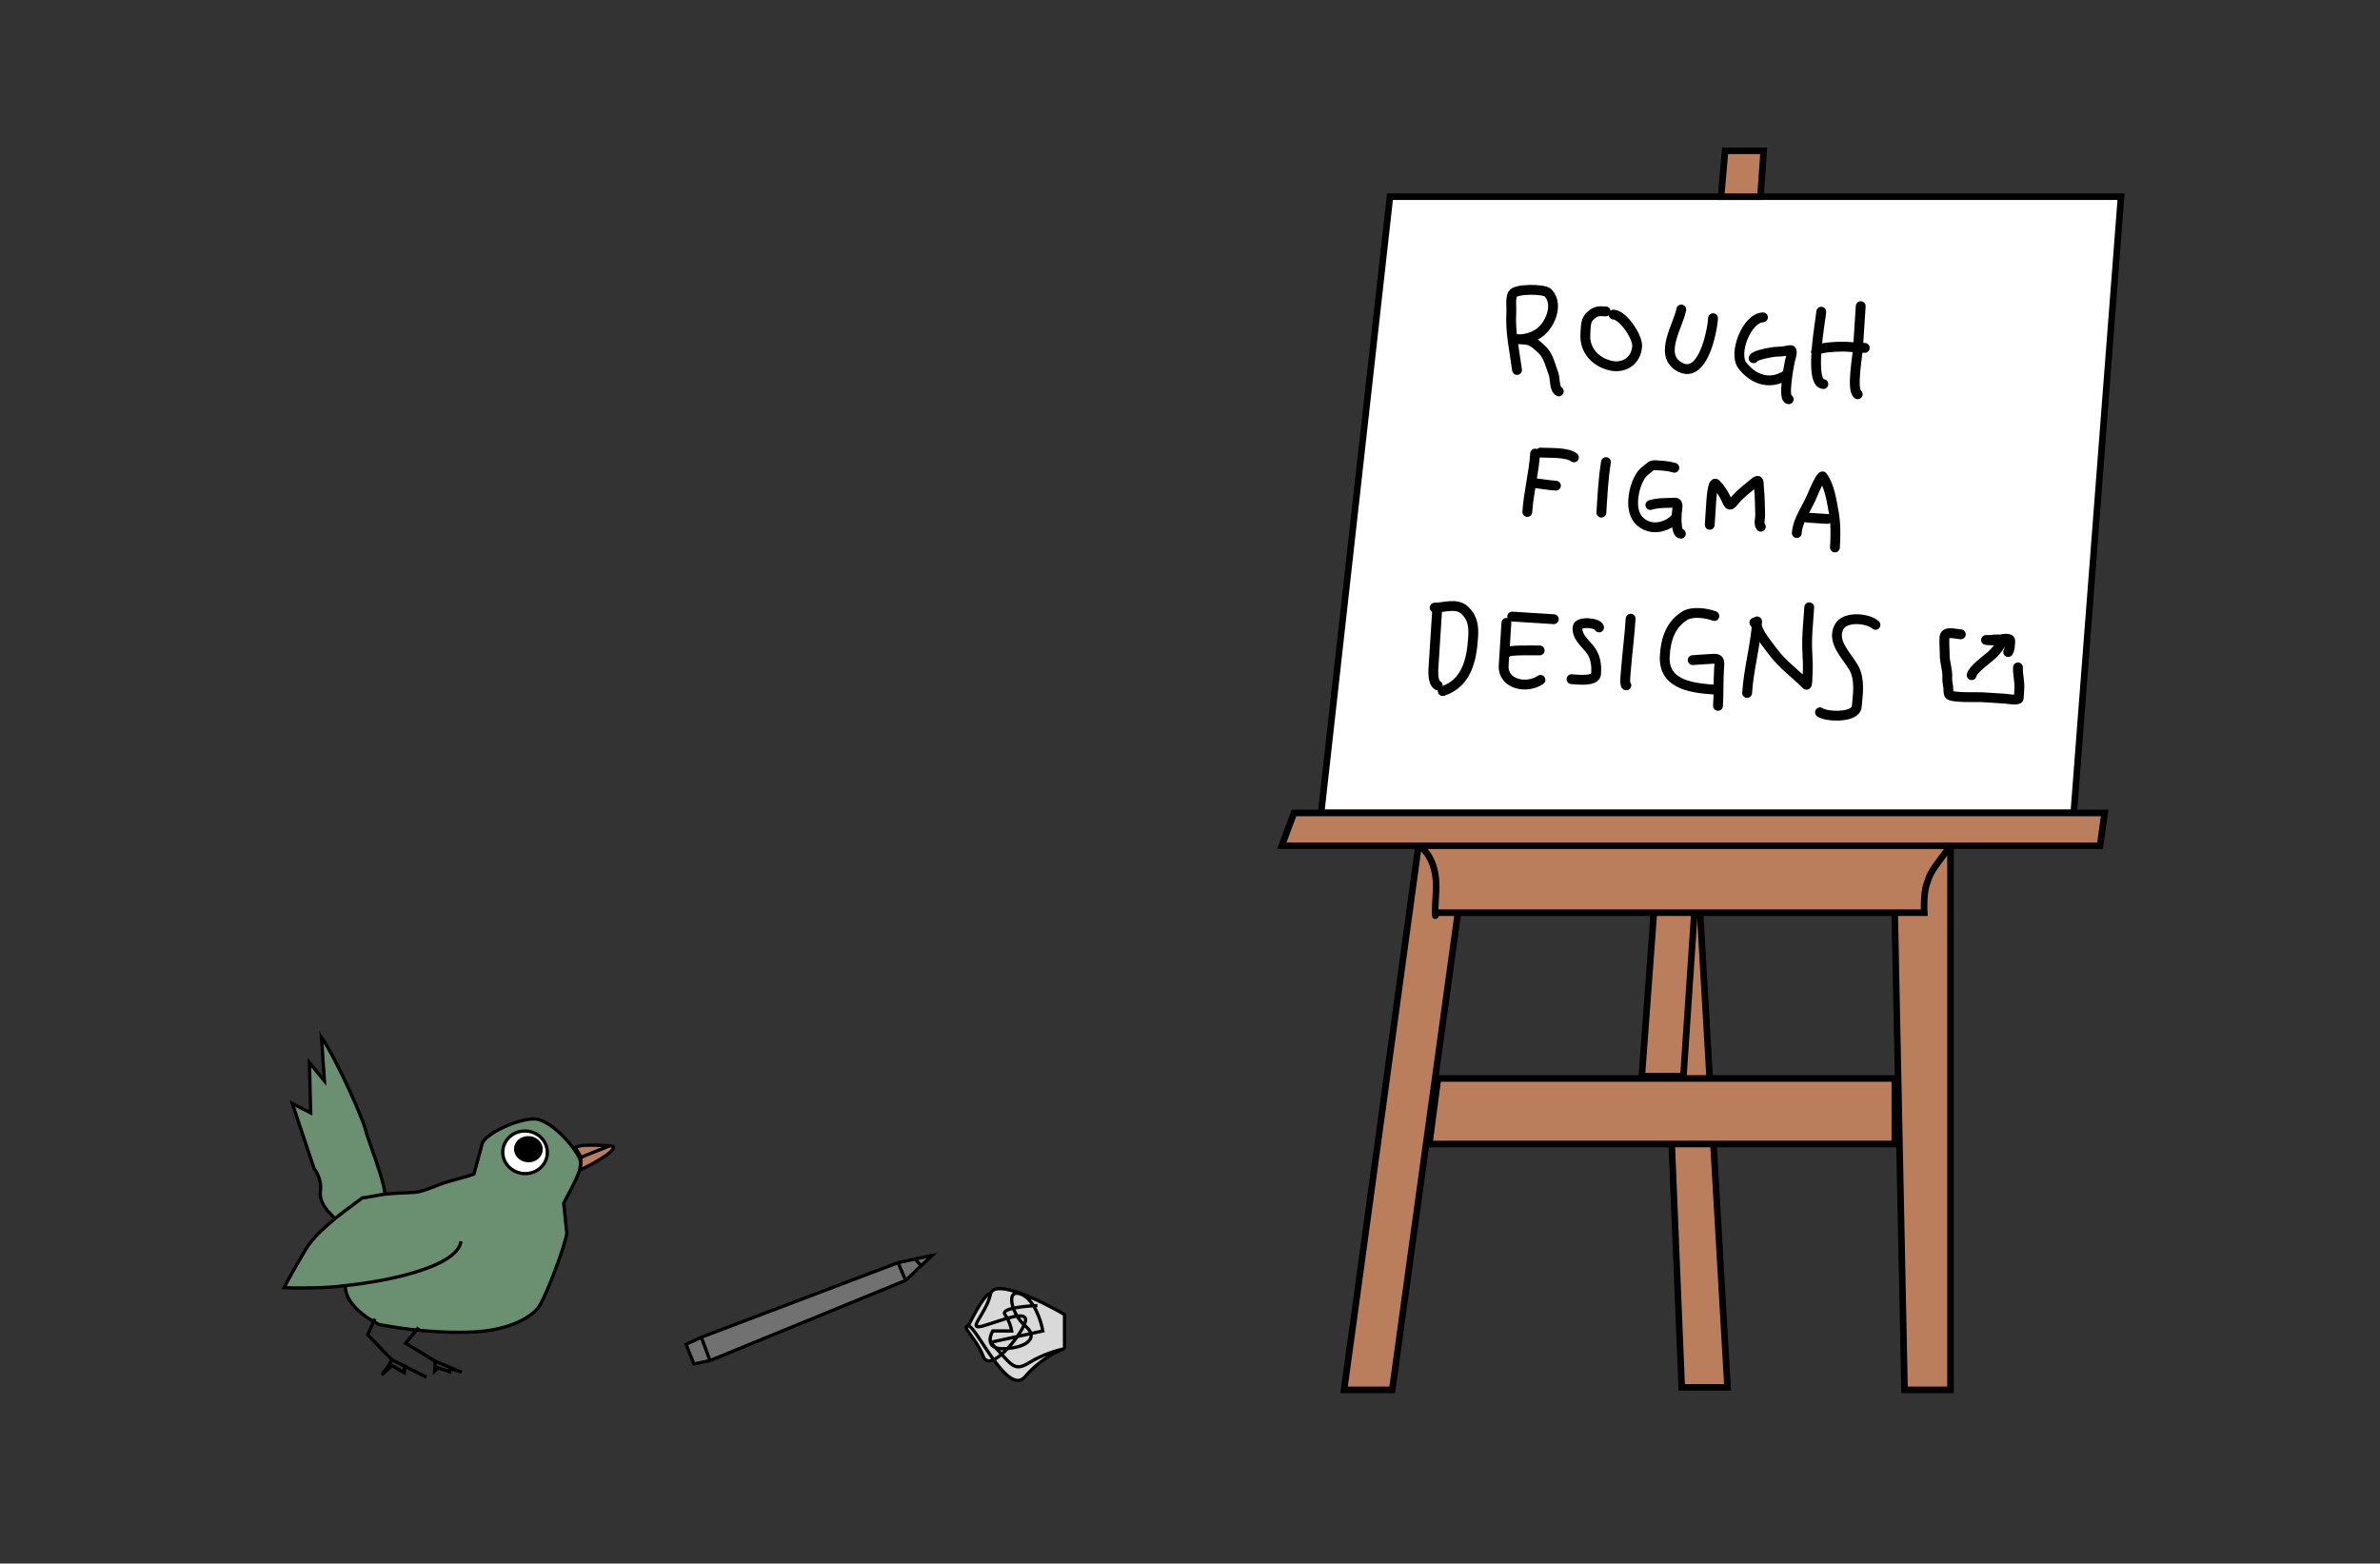 <svg width="726" height="477" viewBox="0 0 726 477" fill="none" xmlns="http://www.w3.org/2000/svg">
<rect x="0" y="0" width="726" height="477" fill="#333333" stroke="none"/>
<g id="figma">
<g id="pencil">
<path d="M273.967 385.19L213.935 407.945L209.275 410.113L211.681 416.105L216.581 415.068L276.253 390.616L280.993 386.136L284.312 383L279.139 384.095L273.967 385.19Z" fill="#717171"/>
<path d="M273.967 385.19L213.935 407.945M273.967 385.19L276.253 390.616M273.967 385.19L279.139 384.095M213.935 407.945L216.581 415.068M213.935 407.945L209.275 410.113L211.681 416.105L216.581 415.068M216.581 415.068L276.253 390.616M276.253 390.616L280.993 386.136M279.139 384.095L284.312 383L280.993 386.136M279.139 384.095L280.993 386.136" stroke="black"/>
</g>
<g id="paper">
<path d="M324.721 401.004V411.444C322.517 412.154 317.035 414.85 312.737 419.95C310.089 423.091 306.426 419.382 303.1 414.81C301.685 415.455 300.509 415.291 299.925 413.763C297.859 408.35 292.954 404.484 295.379 404.484C297.129 400.875 300.93 393.89 302.137 394.818C303.244 389.869 317.655 396.88 324.721 401.004Z" fill="#D9D9D9"/>
<path d="M316.456 398.298C312.599 398.427 305.215 399.148 306.538 401.004C307.86 402.86 308.466 405.128 308.604 406.031H302.818C302.278 406.978 301.811 408.372 302.137 409.51M302.137 409.51C302.476 410.694 303.673 411.601 306.538 411.444C313.563 411.057 316.869 407.964 312.737 404.484C308.604 401.004 306.538 392.885 311.497 394.818C315.464 396.364 317.558 402.937 318.109 406.031L302.137 409.51ZM302.137 409.51C308.604 416.083 309.017 418.79 313.976 415.696C317.944 413.222 322.793 411.83 324.721 411.444M324.721 411.444V401.004C317.655 396.88 303.244 389.869 302.137 394.818M324.721 411.444C322.517 412.154 317.034 414.85 312.737 419.95C307.364 426.324 297.805 404.484 295.379 404.484M302.137 394.818C300.752 401.004 294.553 406.031 299.925 404.484C305.298 402.937 313.976 399.177 312.737 403.324C311.497 407.471 301.992 419.176 299.925 413.763C297.859 408.35 292.954 404.484 295.379 404.484M302.137 394.818C300.93 393.89 297.129 400.875 295.379 404.484" stroke="black"/>
</g>
<g id="birb">
<g id="beak-closed">
<path d="M175.434 349.989C177.431 349.103 181.854 349.318 185.998 349.525C190.106 349.73 182.105 354.573 176.92 356.934C176.841 357.217 176.789 356.994 176.789 356.994L177.256 353.053L175.434 349.989Z" fill="#BB7E5D"/>
<path d="M185.998 349.525C181.854 349.318 177.431 349.103 175.434 349.989L177.256 353.053M185.998 349.525C190.141 349.732 181.969 354.655 176.789 356.994M185.998 349.525C183.988 350.416 179.266 352.162 177.256 353.053M176.789 356.994C176.789 356.994 177.022 357.997 177.256 353.053M176.789 356.994L177.256 353.053" stroke="black"/>
</g>
<g id="body">
<path d="M144.565 358.175L146.958 349.416C147.116 346.099 158.255 341.102 163.172 341.348C167.636 341.571 174.69 348.828 176.893 353.584C177.372 354.881 176.718 357.27 176.718 357.27C175.794 359.869 174.313 362.612 173.147 364.772C172.684 365.63 172.271 366.396 171.961 367.025L172.901 376.293C172.361 379.921 167.038 394.476 164.415 398.624C162.646 401.166 156.339 406.072 142.881 406.406C129.401 406.74 119.004 404.642 115.674 404.082C115.065 403.778 114.414 403.427 113.745 403.033C109.795 400.702 105.25 396.851 105.33 392.189C99.426 393.053 90.419 392.981 86.653 392.837C87.363 391.446 89.68 387.157 93.273 381.132C95.194 377.911 98.666 374.648 102.195 371.772C101.97 371.525 101.716 371.263 101.445 370.983C99.72 369.204 97.328 366.737 97.748 363.319C98.234 359.364 95.831 356.557 95.831 356.557L89.186 336.667L94.774 339.508L94.382 324.179L98.966 329.741L98.062 316.394C103.421 324.605 110.693 341.336 111.537 344.779C111.832 345.982 112.57 348.072 113.432 350.512L113.432 350.512C115.035 355.053 117.065 360.803 117.465 364.303C120.446 364.011 122.852 363.92 124.431 363.859L124.432 363.859C125.161 363.832 125.715 363.811 126.067 363.78C127.018 363.696 128.166 363.759 133.52 361.569C136.895 360.188 141.887 359.194 144.565 358.175Z" fill="#6B8F71"/>
<path d="M105.33 392.189C105.25 396.851 109.795 400.702 113.745 403.033C114.414 403.427 115.065 403.778 115.674 404.082C119.004 404.642 129.401 406.74 142.881 406.406C156.339 406.072 162.646 401.166 164.415 398.624C167.038 394.476 172.361 379.921 172.901 376.293L171.961 367.025C172.271 366.396 172.684 365.63 173.147 364.772C174.313 362.612 175.794 359.869 176.718 357.27C176.718 357.27 177.372 354.881 176.893 353.584C174.69 348.828 167.636 341.571 163.172 341.348C158.255 341.102 147.116 346.099 146.958 349.416L144.565 358.175C141.887 359.194 136.895 360.188 133.52 361.569C128.166 363.759 127.018 363.696 126.067 363.78C125.715 363.811 125.161 363.832 124.431 363.859C122.852 363.92 120.446 364.011 117.465 364.303M105.33 392.189C99.426 393.053 90.419 392.981 86.653 392.837C87.363 391.446 89.68 387.157 93.273 381.132M105.33 392.189C116.604 391.082 139.447 386.832 140.624 378.693M93.273 381.132C95.194 377.911 98.666 374.648 102.195 371.772M93.273 381.132C96.42 375.855 103.73 370.465 108.634 366.849M102.195 371.772C101.97 371.525 101.716 371.263 101.445 370.983C99.72 369.204 97.328 366.737 97.748 363.319C98.234 359.364 95.831 356.557 95.831 356.557L89.186 336.667L94.774 339.508L94.382 324.179L98.966 329.741L98.062 316.394C103.421 324.605 110.693 341.336 111.537 344.779C111.832 345.982 112.57 348.072 113.432 350.512C115.035 355.052 117.065 360.803 117.465 364.303M102.195 371.772C104.447 369.936 106.723 368.258 108.634 366.849M117.465 364.303C116.673 364.381 115.285 364.642 113.952 364.892C112.419 365.18 110.958 365.454 110.559 365.421C109.978 365.857 109.33 366.335 108.634 366.849" stroke="black"/>
</g>
<path id="eye" d="M166.961 351.873C166.792 355.439 163.63 358.215 159.856 358.026C156.081 357.838 153.196 354.76 153.365 351.194C153.534 347.629 156.696 344.853 160.471 345.042C164.246 345.23 167.13 348.308 166.961 351.873Z" fill="white" stroke="black"/>
<path id="left-foot" d="M114.358 402.309L112.175 407.206L119.516 414.79M119.516 414.79L118.56 416.535L116.472 419.435L119.533 416.584L123.33 418.776L123.425 416.778L130.094 420.115L119.516 414.79Z" stroke="black"/>
<path id="right-foot" d="M127.68 404.977L123.757 409.787L132.737 415.241M132.737 415.241L132.643 417.239L132.595 418.238L133.564 417.285L137.204 418.468L137.252 417.469L140.891 418.652L132.737 415.241Z" stroke="black"/>
<path id="eyeball" d="M165.562 350.802C165.457 353.008 163.412 354.699 160.994 354.578C158.576 354.458 156.701 352.571 156.805 350.364C156.91 348.158 158.955 346.467 161.373 346.588C163.791 346.709 165.667 348.595 165.562 350.802Z" fill="black"/>
</g>
<path id="canvas" d="M647 60H520.816H424L403 248H632.579L647 60Z" fill="white" stroke="black" stroke-width="2"/>
<g id="easel">
<path id="Vector 127" d="M526.97 423.236L518.524 277.122L507 277.461L513 423.236L526.97 423.236Z" fill="#BB7E5D" stroke="black" stroke-width="2"/>
<path id="Vector 123" d="M525 60L526.226 46H538L537.019 60H525Z" fill="#BB7E5D" stroke="black" stroke-width="2"/>
<path id="Vector 124" d="M642 248H394.725L391 258H640.603L642 248Z" fill="#BB7E5D" stroke="black" stroke-width="2"/>
<g id="Vector 125">
<path d="M410 424L432.707 258H594.991V424H580.966L577.961 278.438H516.854L513.515 328.288H500.826L504.499 278.438H444.728L424.693 424H410Z" fill="#BB7E5D"/>
<path d="M432.707 258C434.71 258.997 438.584 263.184 438.049 271.958C437.515 280.732 437.827 279.934 438.049 278.438H444.728M432.707 258L410 424H424.693L444.728 278.438M432.707 258H594.991M594.991 258C588.647 266.474 588.981 265.976 587.645 269.964C586.847 272.345 586.866 277.109 586.977 278.438H577.961M594.991 258V424H580.966L577.961 278.438M444.728 278.438H504.499M577.961 278.438H516.854M504.499 278.438L500.826 328.288H513.515L516.854 278.438M504.499 278.438H516.854" stroke="black" stroke-width="2"/>
</g>
<path id="Vector 126" d="M578 329H438.636L436 349H578V329Z" fill="#BB7E5D" stroke="black" stroke-width="2"/>
</g>
<g id="text">
<path id="Vector 128" d="M462.763 112.874C461.985 107.073 460.637 101.182 461.015 95.307C461.113 93.793 460.69 91.116 461.419 89.733C462.33 88.003 471.008 88.114 472.179 89.304C475.753 92.932 472.641 99.915 468.803 102.035C466.803 103.139 464.791 103.617 462.545 103.475C461.286 103.395 465.097 103.476 466.315 103.804C467.803 104.206 469.226 105.596 470.335 106.621C472.335 108.468 472.966 111.569 473.88 113.987C474.46 115.521 474.055 118.561 475.497 119.394" stroke="black" stroke-width="3" stroke-linecap="round"/>
<path id="Vector 129" d="M489.807 95C487.314 94.842 486.529 94.908 484.764 96.721C483.602 97.915 483.704 100.419 483.604 101.975C483.287 106.908 486.759 110.421 491.121 111.497C495.336 112.537 499.109 110.14 499.401 105.606C499.579 102.831 495.204 96.158 492.211 95.969" stroke="black" stroke-width="3" stroke-linecap="round"/>
<path id="Vector 130" d="M512.861 94.421C512.012 99.205 506.013 107.918 511.955 111.707C519.307 116.394 522.283 101.315 522.555 97.076" stroke="black" stroke-width="3" stroke-linecap="round"/>
<path id="Vector 131" d="M537.78 96.817C532.827 96.994 528.648 107.818 531.493 111.495C534.831 115.809 539.933 117.615 544.87 114.405" stroke="black" stroke-width="3" stroke-linecap="round"/>
<path id="Vector 132" d="M534.923 109.286C535.106 108.332 540.941 107.281 542.039 107.288C543.313 107.297 544.84 107.069 546.088 106.819C547.213 106.594 546.068 109.766 545.987 110.168C545.654 111.834 543.788 121.682 545.628 121.798" stroke="black" stroke-width="3" stroke-linecap="round"/>
<path id="Vector 133" d="M555.566 95.087C555.421 97.34 551.669 116.876 556.201 117.164" stroke="black" stroke-width="3" stroke-linecap="round"/>
<path id="Vector 134" d="M567.594 93.401C567.319 97.668 567.045 101.936 566.771 106.203C566.618 108.578 564.695 119.124 566.688 120.277" stroke="black" stroke-width="3" stroke-linecap="round"/>
<path id="Vector 135" d="M553.963 107.228C554.238 105.794 561.945 105.694 563.1 105.767C565.01 105.888 566.92 106.009 568.831 106.13" stroke="black" stroke-width="3" stroke-linecap="round"/>
<path id="Vector 136" d="M468.274 138.372C467.89 144.348 466.277 150.254 465.897 156.177" stroke="black" stroke-width="3" stroke-linecap="round"/>
<path id="Vector 137" d="M469.937 138.07C472.773 138.249 477.94 137.88 480.119 139.531" stroke="black" stroke-width="3" stroke-linecap="round"/>
<path id="Vector 138" d="M467.699 147.314C470.024 147.584 472.271 148.012 474.632 148.161" stroke="black" stroke-width="3" stroke-linecap="round"/>
<path id="Vector 139" d="M489.892 140.967C489.051 146.033 488.822 151.217 488.49 156.385" stroke="black" stroke-width="3" stroke-linecap="round"/>
<path id="Vector 140" d="M510.743 142.696C508.823 142.103 506.946 142.048 504.947 141.921C503.502 141.829 503.251 142.617 502.159 143.377C499.559 145.185 498.38 149.586 498.191 152.533C497.977 155.856 498.958 158.924 502.212 160.315C505.185 161.587 508.898 160.487 510.978 158.218" stroke="black" stroke-width="3" stroke-linecap="round"/>
<path id="Vector 141" d="M503.436 154.067C505.724 153.322 508.604 153.471 510.995 153.345C512.216 153.28 511.558 155.602 511.507 156.392C511.426 157.645 511.164 162.718 512.738 162.818" stroke="black" stroke-width="3" stroke-linecap="round"/>
<path id="Vector 142" d="M521.543 160.112C521.674 158.072 521.806 156.033 521.937 153.993C521.974 153.413 522.328 146.471 523.485 147.675C524.836 149.082 525.989 150.906 526.747 152.688C527.668 154.852 528.074 153.907 529.343 152.445C531.08 150.446 533.24 148.839 535.278 147.153C536.766 145.923 536.406 147.326 536.564 148.822C536.85 151.528 536.832 154.272 536.93 156.984C536.972 158.146 536.372 159.842 537.125 160.692" stroke="black" stroke-width="3" stroke-linecap="round"/>
<path id="Vector 143" d="M548.099 162.612C548.363 158.504 551.521 154.528 552.971 150.769C553.348 149.79 555.603 144.762 556.013 145.362C558.166 148.505 558.713 152.745 559.39 156.413C560.004 159.74 559.952 163.649 559.735 167.022" stroke="black" stroke-width="3" stroke-linecap="round"/>
<path id="Vector 144" d="M551.279 157.916L557.419 158.305" stroke="black" stroke-width="3" stroke-linecap="round"/>
<path id="Vector 145" d="M438.438 185.423C438.071 191.138 437.694 196.999 437.328 202.696C437.216 204.442 436.868 208.121 438.56 209.099" stroke="black" stroke-width="3" stroke-linecap="round"/>
<path id="Vector 146" d="M437.62 185.371C440.55 185.386 444.263 183.817 446.795 186.157C449.255 188.43 449.585 191.066 449.365 194.481C448.93 201.251 447.391 208.454 440.093 210.829" stroke="black" stroke-width="3" stroke-linecap="round"/>
<path id="Vector 147" d="M461.285 188.095L473.975 188.899" stroke="black" stroke-width="3" stroke-linecap="round"/>
<path id="Vector 148" d="M459.516 190.024C459.239 194.329 458.963 198.634 458.686 202.939C458.306 208.842 465.796 210.272 469.907 207.414" stroke="black" stroke-width="3" stroke-linecap="round"/>
<path id="Vector 149" d="M459.76 199.017C460.15 198.155 468.212 198.488 469.663 198.42" stroke="black" stroke-width="3" stroke-linecap="round"/>
<path id="Vector 150" d="M487.788 191.408C487.394 189.927 481.34 189.409 481.211 191.421C481.034 194.167 483.154 195.822 484.817 197.839C486.748 200.181 487.059 202.748 486.875 205.61C486.718 208.044 481.044 207.303 479.374 207.197" stroke="black" stroke-width="3" stroke-linecap="round"/>
<path id="Vector 151" d="M497.413 188.752C497.083 193.883 496.411 198.971 496.016 204.08C495.966 204.725 495.417 209.363 496.106 209.074" stroke="black" stroke-width="3" stroke-linecap="round"/>
<path id="Vector 152" d="M522.95 187.923C520.516 187.007 516.214 186.41 513.912 187.849C509.562 190.567 508.156 194.979 507.833 200.001C507.231 209.365 517.045 209.993 523.969 210.432" stroke="black" stroke-width="3" stroke-linecap="round"/>
<path id="Vector 153" d="M516.33 201.378C518.486 201.277 520.713 201.034 522.911 200.956C524.774 200.889 524.5 202.178 524.386 203.951C524.139 207.784 524.31 211.524 524.065 215.334" stroke="black" stroke-width="3" stroke-linecap="round"/>
<path id="Vector 154" d="M535.997 189.566C535.522 196.951 533.423 204.03 532.948 211.409" stroke="black" stroke-width="3" stroke-linecap="round"/>
<path id="Vector 155" d="M535.152 189.92C535.995 190.978 536.299 192.357 537 193.506C538.153 195.398 539.592 197.174 540.92 198.946C543.76 202.737 547.724 205.561 551.014 208.881C551.365 209.236 551.354 206.425 551.393 205.822C551.539 203.554 551.457 201.374 551.322 199.107C551.049 194.506 551.597 189.865 551.892 185.268" stroke="black" stroke-width="3" stroke-linecap="round"/>
<path id="Vector 156" d="M572.099 190.629C569.77 188.525 562.857 187.934 561.059 191.154C558.506 195.728 563.398 200.016 565.5 203.769C567.443 207.237 566.744 211.794 566.385 215.568C566.049 219.107 557.046 218.723 555.176 217.306" stroke="black" stroke-width="3" stroke-linecap="round"/>
<path id="Vector 157" d="M598.131 193.515C596.451 193.409 593.274 192.351 593.14 194.423C593.023 196.254 593.23 197.991 593.21 199.732C593.184 202.041 594.147 204.331 594 206.629C593.95 207.401 594.09 208.603 594.258 209.366C594.378 209.914 594.288 211.335 594.533 211.832C595.096 212.974 603.343 212.617 604.502 212.69C606.898 212.842 609.293 212.994 611.689 213.146C612.373 213.189 615.682 213.834 615.786 212.997C615.91 211.993 615.917 210.959 615.982 209.949C616.116 207.861 615.444 205.523 615.568 203.598" stroke="black" stroke-width="3" stroke-linecap="round"/>
<path id="Vector 158" d="M601.44 205.966C601.772 204.236 606.034 201.186 607.372 200.017C608.307 199.2 609.552 197.769 610.164 196.725C611.374 194.662 612.036 195.212 609.745 195.067C608.466 194.985 607.38 195.325 606.08 195.242C604.795 195.161 608.736 195.614 609.944 195.17C610.653 194.909 613.277 194.482 613.212 195.49C613.132 196.738 613.183 197.892 612.58 198.919" stroke="black" stroke-width="3" stroke-linecap="round"/>
</g>
</g>
</svg>
